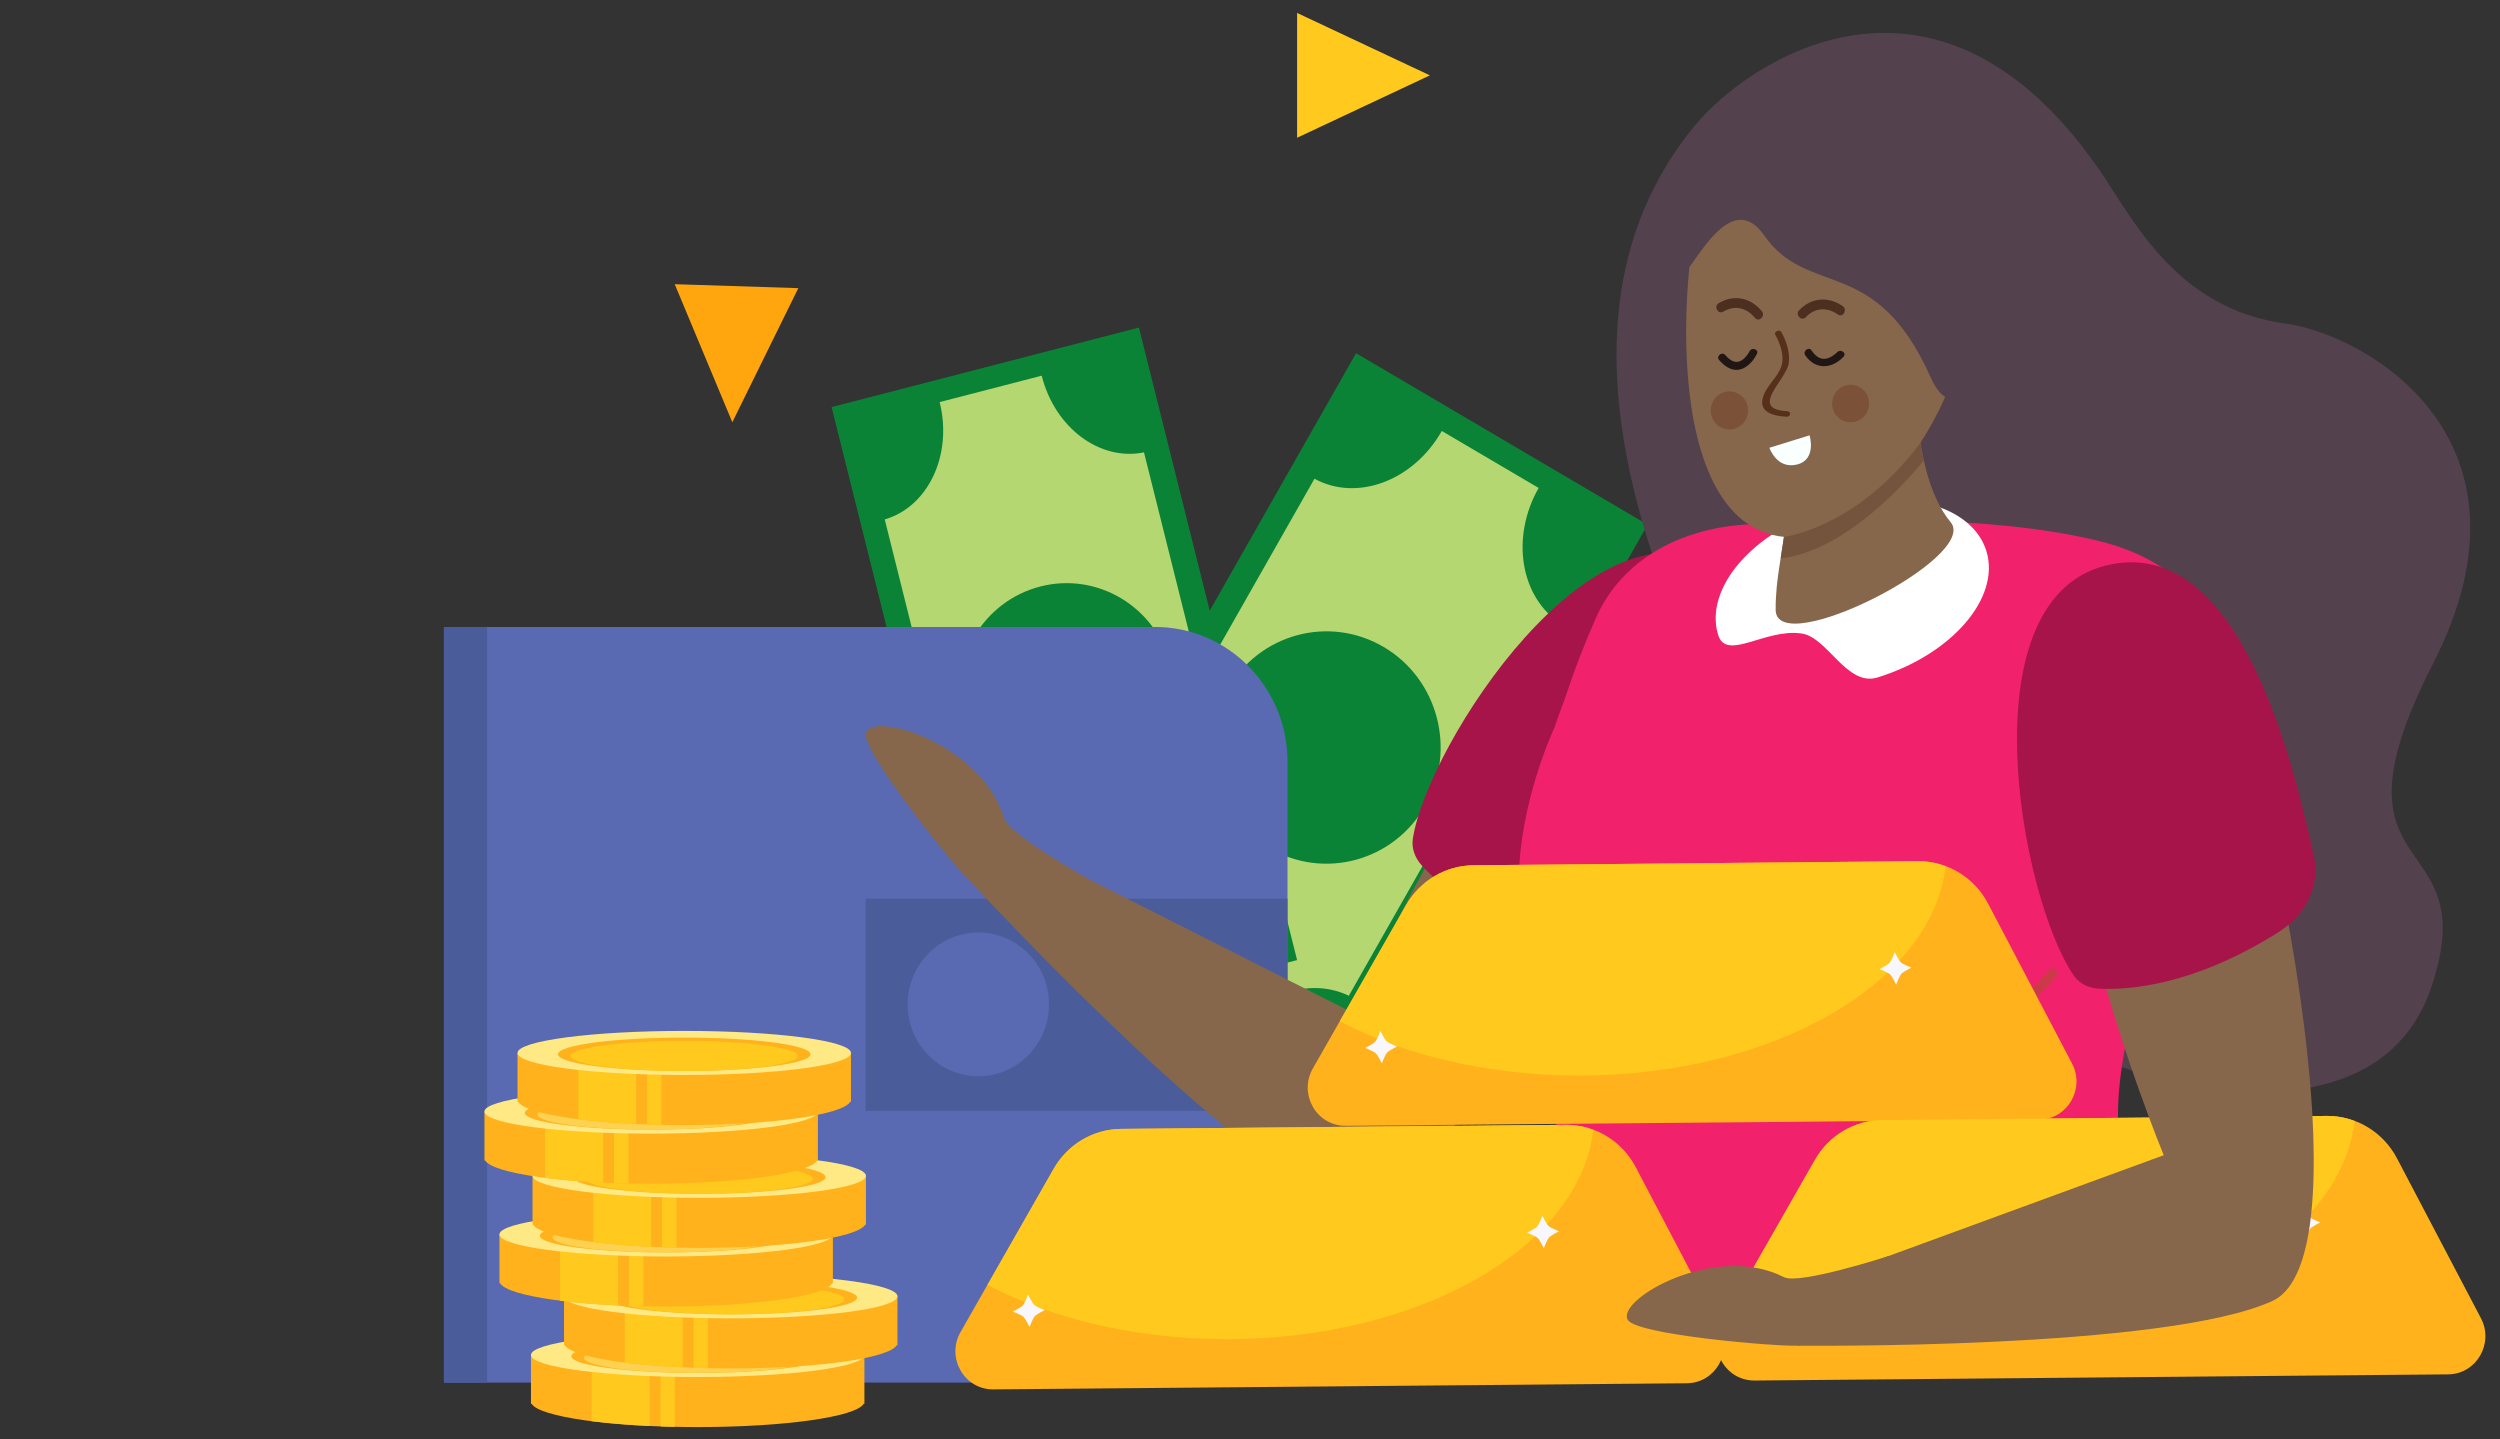 <svg width="99" height="57" viewBox="0 0 99 57" fill="none" xmlns="http://www.w3.org/2000/svg">
<rect x="0" y="0" width="99" height="57" fill="#333333" stroke="none"/>
<g clip-path="url(#clip0_7121_34196)">
<path d="M53.7 13.987L65.245 20.779L51.74 44.541L40.193 37.749L53.7 13.987Z" fill="#0A8336"/>
<path d="M52.053 18.958L43.681 33.691C45.327 34.66 45.782 37 44.741 38.985L48.588 41.247C49.708 39.421 51.791 38.645 53.413 39.432L61.794 24.686C60.209 23.648 59.814 21.286 60.93 19.323L57.095 17.067C55.971 19.047 53.732 19.877 52.054 18.958L52.053 18.958Z" fill="#B5D772"/>
<path d="M48.612 27.299C49.861 25.1 52.628 24.347 54.792 25.619C56.953 26.891 57.692 29.705 56.442 31.904C55.191 34.105 52.425 34.856 50.264 33.585C48.101 32.313 47.362 29.498 48.612 27.299Z" fill="#0A8336"/>
<path d="M32.931 16.12L45.102 12.972L51.365 38.02L39.193 41.17L32.931 16.12Z" fill="#0A8336"/>
<path d="M35.036 20.57L38.919 36.101C40.655 35.653 42.474 36.925 43.056 38.959L47.111 37.908C46.685 35.929 47.587 34.012 49.189 33.458L45.302 17.913C43.563 18.274 41.77 16.947 41.252 14.877L37.21 15.923C37.732 18.009 36.76 20.066 35.036 20.57V20.57Z" fill="#B5D772"/>
<path d="M38.11 28.493C37.529 26.176 38.907 23.818 41.188 23.227C43.467 22.638 45.784 24.04 46.364 26.358C46.943 28.678 45.566 31.035 43.287 31.625C41.007 32.215 38.689 30.813 38.11 28.493L38.11 28.493Z" fill="#0A8336"/>
<path d="M50.985 49.413V30.166C50.985 27.217 48.637 24.828 45.739 24.828H17.58V54.75H45.739C48.637 54.75 50.985 52.361 50.985 49.413Z" fill="#5969B2"/>
<path d="M50.985 35.586H34.282V43.992H50.985V35.586Z" fill="#4B5C9B"/>
<path d="M41.541 39.773C41.541 41.346 40.288 42.62 38.742 42.62C37.196 42.62 35.943 41.346 35.943 39.773C35.943 38.201 37.198 36.927 38.742 36.927C40.286 36.927 41.541 38.201 41.541 39.773Z" fill="#5969B2"/>
<path d="M19.287 24.828H17.58V54.75H19.287V24.828Z" fill="#4B5C9B"/>
<path d="M21.026 53.656V55.591H21.055C21.358 56.107 24.185 56.512 27.629 56.512C31.073 56.512 33.899 56.107 34.202 55.591H34.231V53.656H21.026Z" fill="#FFB21B"/>
<path d="M23.43 53.716V56.279C24.098 56.365 24.874 56.43 25.725 56.469V53.717H23.43V53.716Z" fill="#FFC91D"/>
<path d="M26.157 54.177V56.486C26.343 56.493 26.532 56.499 26.724 56.502V54.177H26.157Z" fill="#FFC91D"/>
<path d="M34.231 53.656C34.231 54.137 31.275 54.529 27.629 54.529C23.982 54.529 21.026 54.138 21.026 53.656C21.026 53.175 23.983 52.784 27.629 52.784C31.275 52.784 34.231 53.174 34.231 53.656Z" fill="#FFE984"/>
<path d="M32.63 53.708C32.63 54.074 30.391 54.369 27.629 54.369C24.867 54.369 22.627 54.074 22.627 53.708C22.627 53.343 24.866 53.048 27.629 53.048C30.391 53.048 32.63 53.344 32.63 53.708Z" fill="#FFB21B"/>
<path d="M32.13 53.775C32.13 54.103 30.114 54.369 27.629 54.369C25.143 54.369 23.127 54.103 23.127 53.775C23.127 53.447 25.142 53.179 27.629 53.179C30.115 53.179 32.13 53.446 32.13 53.775Z" fill="#FED150"/>
<path d="M22.336 51.334V53.269H22.365C22.668 53.785 25.495 54.19 28.938 54.19C32.382 54.19 35.209 53.785 35.512 53.269H35.54V51.334H22.336Z" fill="#FFB21B"/>
<path d="M24.739 51.395V53.958C25.407 54.044 26.184 54.108 27.034 54.148V51.395H24.739Z" fill="#FFC91D"/>
<path d="M27.467 51.856V54.164C27.652 54.172 27.842 54.176 28.033 54.181V51.856H27.467Z" fill="#FFC91D"/>
<path d="M35.54 51.334C35.54 51.816 32.585 52.207 28.938 52.207C25.292 52.207 22.336 51.816 22.336 51.334C22.336 50.851 25.292 50.461 28.938 50.461C32.585 50.461 35.54 50.852 35.54 51.334Z" fill="#FFE984"/>
<path d="M33.94 51.386C33.94 51.752 31.701 52.048 28.938 52.048C26.175 52.048 23.937 51.752 23.937 51.386C23.937 51.021 26.175 50.725 28.938 50.725C31.701 50.725 33.94 51.022 33.94 51.386Z" fill="#FFB21B"/>
<path d="M33.439 51.453C33.439 51.782 31.425 52.048 28.938 52.048C26.451 52.048 24.436 51.782 24.436 51.453C24.436 51.125 26.452 50.858 28.938 50.858C31.424 50.858 33.439 51.124 33.439 51.453Z" fill="#FFC91D"/>
<path d="M19.778 48.883V50.818H19.806C20.109 51.334 22.936 51.739 26.38 51.739C29.825 51.739 32.65 51.334 32.954 50.818H32.982V48.883H19.778Z" fill="#FFB21B"/>
<path d="M22.181 48.944V51.508C22.848 51.592 23.625 51.658 24.476 51.696V48.944H22.181Z" fill="#FFC91D"/>
<path d="M24.908 49.405V51.713C25.095 51.72 25.283 51.727 25.476 51.729V49.405H24.908Z" fill="#FFC91D"/>
<path d="M32.982 48.883C32.982 49.365 30.026 49.756 26.38 49.756C22.735 49.756 19.778 49.365 19.778 48.883C19.778 48.402 22.734 48.011 26.38 48.011C30.026 48.011 32.982 48.401 32.982 48.883Z" fill="#FFE984"/>
<path d="M31.381 48.936C31.381 49.301 29.142 49.597 26.38 49.597C23.618 49.597 21.378 49.301 21.378 48.936C21.378 48.571 23.619 48.275 26.38 48.275C29.142 48.275 31.381 48.571 31.381 48.936Z" fill="#FFB21B"/>
<path d="M30.882 49.002C30.882 49.331 28.866 49.597 26.38 49.597C23.895 49.597 21.878 49.331 21.878 49.002C21.878 48.674 23.893 48.407 26.38 48.407C28.868 48.407 30.882 48.674 30.882 49.002Z" fill="#FED150"/>
<path d="M21.088 46.561V48.496H21.116C21.419 49.012 24.246 49.417 27.69 49.417C31.134 49.417 33.96 49.012 34.264 48.496H34.291V46.561H21.087H21.088Z" fill="#FFB21B"/>
<path d="M23.492 46.623V49.185C24.159 49.27 24.936 49.335 25.786 49.375V46.623H23.492Z" fill="#FFC91D"/>
<path d="M26.218 47.084V49.392C26.404 49.398 26.593 49.404 26.785 49.408V47.084H26.218Z" fill="#FFC91D"/>
<path d="M34.291 46.561C34.291 47.044 31.336 47.434 27.69 47.434C24.045 47.434 21.088 47.044 21.088 46.561C21.088 46.079 24.044 45.689 27.69 45.689C31.337 45.689 34.291 46.079 34.291 46.561Z" fill="#FFE984"/>
<path d="M32.691 46.614C32.691 46.979 30.452 47.276 27.69 47.276C24.929 47.276 22.688 46.979 22.688 46.614C22.688 46.249 24.927 45.953 27.69 45.953C30.454 45.953 32.691 46.249 32.691 46.614Z" fill="#FFB21B"/>
<path d="M32.191 46.68C32.191 47.009 30.176 47.275 27.69 47.275C25.205 47.275 23.189 47.009 23.189 46.68C23.189 46.351 25.203 46.085 27.69 46.085C30.177 46.085 32.191 46.351 32.191 46.68Z" fill="#FFC91D"/>
<path d="M19.184 44.019V45.954H19.212C19.516 46.47 22.343 46.875 25.786 46.875C29.23 46.875 32.056 46.47 32.36 45.954H32.388V44.019H19.184Z" fill="#FFB21B"/>
<path d="M21.586 44.08V46.643C22.255 46.728 23.031 46.793 23.882 46.832V44.08H21.586Z" fill="#FFC91D"/>
<path d="M24.314 44.541V46.849C24.5 46.856 24.69 46.862 24.882 46.865V44.541H24.314Z" fill="#FFC91D"/>
<path d="M32.388 44.019C32.388 44.5 29.431 44.892 25.786 44.892C22.141 44.892 19.184 44.5 19.184 44.019C19.184 43.538 22.139 43.147 25.786 43.147C29.433 43.147 32.388 43.537 32.388 44.019Z" fill="#FFE984"/>
<path d="M30.787 44.072C30.787 44.437 28.548 44.733 25.786 44.733C23.024 44.733 20.784 44.437 20.784 44.072C20.784 43.706 23.024 43.411 25.786 43.411C28.548 43.411 30.787 43.707 30.787 44.072Z" fill="#FFB21B"/>
<path d="M30.287 44.138C30.287 44.466 28.272 44.733 25.786 44.733C23.3 44.733 21.285 44.466 21.285 44.138C21.285 43.81 23.3 43.542 25.786 43.542C28.273 43.542 30.287 43.809 30.287 44.138Z" fill="#FED150"/>
<path d="M20.493 41.697V43.632H20.522C20.826 44.148 23.652 44.553 27.095 44.553C30.539 44.553 33.366 44.148 33.669 43.632H33.698V41.697H20.493H20.493Z" fill="#FFB21B"/>
<path d="M22.898 41.758V44.321C23.564 44.406 24.342 44.471 25.192 44.511V41.758H22.898Z" fill="#FFC91D"/>
<path d="M25.623 42.219V44.527C25.81 44.534 25.999 44.539 26.191 44.544V42.219H25.623Z" fill="#FFC91D"/>
<path d="M33.698 41.697C33.698 42.179 30.743 42.569 27.096 42.569C23.448 42.569 20.494 42.179 20.494 41.697C20.494 41.215 23.449 40.824 27.096 40.824C30.742 40.824 33.698 41.215 33.698 41.697Z" fill="#FFE984"/>
<path d="M32.096 41.749C32.096 42.114 29.858 42.411 27.095 42.411C24.332 42.411 22.094 42.114 22.094 41.749C22.094 41.384 24.333 41.088 27.095 41.088C29.858 41.088 32.096 41.384 32.096 41.749Z" fill="#FFB21B"/>
<path d="M31.597 41.816C31.597 42.144 29.582 42.411 27.095 42.411C24.609 42.411 22.594 42.144 22.594 41.816C22.594 41.488 24.61 41.221 27.095 41.221C29.581 41.221 31.597 41.487 31.597 41.816Z" fill="#FFC91D"/>
<path d="M43.208 34.866C43.208 34.866 39.965 33.068 39.767 32.41C38.88 29.463 34.568 28.147 34.292 29.025C34.08 29.686 37.646 34.135 38.199 34.666C38.88 35.315 40.76 36.809 41.495 37.247C42.232 37.685 43.209 34.866 43.209 34.866H43.208Z" fill="#87674B"/>
<path d="M65.772 24.488C67.306 24.422 70.218 23.956 69.767 26.545C69.21 29.737 56.792 49.04 52.477 47.273C48.164 45.503 38.199 34.665 38.199 34.665L41.462 33.982L53.599 40.119C53.599 40.119 60.141 24.729 65.772 24.488L65.772 24.488Z" fill="#87674B"/>
<path d="M56.317 34.289C57.093 35.135 59.088 36.863 63.003 37.707C64.241 37.974 65.438 37.493 66.006 36.54C67.918 33.335 72.516 25.465 68.147 22.547C63.158 19.215 56.525 29.501 55.949 33.206C55.89 33.586 56.026 33.972 56.317 34.289V34.289Z" fill="#A71449"/>
<path d="M67.108 4.983C69.229 2.402 76.611 -2.555 83.037 6.588C84.445 8.591 86.092 12.22 90.53 12.82C93.66 13.245 100.923 17.343 96.348 26.28C91.775 35.217 98.465 32.618 96.277 39.101C93.238 48.106 75.222 40.856 70.075 31.961C61.987 17.977 63.069 9.897 67.108 4.983V4.983Z" fill="#53424D"/>
<path d="M69.241 20.764C72.972 20.569 78.571 20.346 83.024 21.4C85.283 21.935 87.29 23.204 87.573 25.546C87.769 27.169 87.914 29.187 87.909 31.594C86.413 34.149 85.284 37.138 84.678 39.287C81.525 50.48 88.739 47.867 87.36 50.272C85.39 53.71 71.97 53.401 64.049 52.147C61.437 51.733 59.564 50.007 60.145 48.724C64.273 39.595 59.8 38.935 61.684 33.476C61.993 32.58 61.248 31.699 61.364 30.712C61.453 28.871 62.311 26.488 63.192 24.486C64.248 22.084 66.657 20.899 69.241 20.764H69.241Z" fill="#F1216C"/>
<path d="M67.03 28.397C67.03 28.397 65.184 18.205 61.552 28.824C61.552 28.824 56.076 40.429 66.731 41.755C75.423 42.838 68.631 30.504 68.631 30.504L67.03 28.397V28.397Z" fill="#F1216C"/>
<path d="M60.639 37.832C62.277 41.951 66.623 41.255 69.641 39.2C69.845 39.061 69.654 38.723 69.448 38.863C66.671 40.754 62.538 41.574 61.009 37.728C60.918 37.499 60.547 37.599 60.64 37.832L60.639 37.832Z" fill="#CC3A49"/>
<path d="M71.584 39.045C74.592 42.089 78.662 41.946 81.414 38.685C81.574 38.496 81.304 38.219 81.144 38.409C78.527 41.51 74.688 41.635 71.855 38.77C71.68 38.593 71.409 38.868 71.584 39.045H71.584Z" fill="#CC3A49"/>
<path d="M78.666 21.838C79.219 23.684 77.287 25.918 74.352 26.827C73.133 27.205 72.379 25.244 71.353 25.088C69.906 24.869 68.358 26.212 68.035 25.133C67.482 23.287 69.414 21.052 72.349 20.143C75.285 19.233 78.113 19.992 78.666 21.838L78.666 21.838Z" fill="white"/>
<path d="M75.875 13.126C75.875 13.126 75.434 18.51 77.246 20.679C78.402 22.064 70.329 26.162 70.316 24.149C70.296 21.566 71.59 19.853 69.683 17.121L75.875 13.126Z" fill="#87674B"/>
<path d="M67.756 6.496C66.52 9.331 65.492 21.145 70.921 21.278C73.374 21.337 77.044 17.696 77.904 12.854C78.261 10.863 76.844 7.436 74.068 5.164C72.81 4.133 69.171 3.185 67.756 6.496V6.496Z" fill="#87674B"/>
<path d="M66.197 10.952C66.454 12.286 68.199 6.944 69.863 9.325C71.605 11.818 74.271 10.048 76.447 14.929C77.935 18.257 79.647 10.758 79.77 10.185C80.107 8.572 79.087 6.626 76.709 4.345C73.142 0.915 64.887 4.279 66.197 10.952L66.197 10.952Z" fill="#53424D"/>
<path d="M70.645 21.258C70.645 21.258 73.527 20.923 76.047 17.534C76.047 17.534 76.074 17.867 76.188 18.223C76.188 18.223 73.417 21.796 70.514 22.113L70.644 21.258L70.645 21.258Z" fill="#75543E"/>
<path d="M71.311 50.545C72.07 49.35 72.681 51.889 72.718 52.306C72.752 52.704 72.798 53.279 72.564 53.628C72.271 54.064 71.582 53.919 71.567 53.375C71.56 53.154 71.223 53.168 71.23 53.388C71.247 53.993 71.774 54.357 72.346 54.194C73.001 54.008 73.082 53.211 73.072 52.619C73.06 51.866 72.913 50.85 72.393 50.27C71.959 49.785 71.359 49.841 71.012 50.388C70.894 50.573 71.195 50.73 71.311 50.545Z" fill="#4D4382"/>
<path d="M72.336 50.316C73.094 49.121 73.706 51.66 73.742 52.076C73.776 52.474 73.822 53.05 73.588 53.398C73.295 53.835 72.606 53.69 72.591 53.146C72.584 52.925 72.247 52.938 72.254 53.159C72.271 53.764 72.798 54.128 73.37 53.965C74.025 53.778 74.106 52.981 74.096 52.389C74.084 51.637 73.937 50.62 73.417 50.041C72.983 49.556 72.383 49.611 72.036 50.158C71.918 50.344 72.219 50.5 72.335 50.316L72.336 50.316Z" fill="#4D4382"/>
<path d="M72.752 13.949C72.792 13.906 72.705 13.992 72.688 14.005C72.616 14.062 72.544 14.116 72.46 14.154C72.137 14.302 71.91 14.132 71.734 13.873C71.623 13.71 71.379 13.909 71.489 14.071C71.88 14.646 72.533 14.626 73.004 14.126C73.142 13.979 72.889 13.803 72.752 13.949H72.752Z" fill="#201714"/>
<path d="M69.282 13.91C69.229 14.013 69.151 14.115 69.067 14.194C68.79 14.452 68.538 14.311 68.319 14.058C68.191 13.909 67.945 14.106 68.075 14.256C68.332 14.555 68.689 14.779 69.086 14.559C69.3 14.44 69.464 14.231 69.574 14.018C69.666 13.84 69.374 13.734 69.282 13.91H69.282Z" fill="#201714"/>
<path d="M68.243 12.341C68.694 12.07 69.165 12.183 69.497 12.589C69.653 12.779 69.924 12.512 69.769 12.324C69.33 11.788 68.663 11.643 68.059 12.006C67.851 12.132 68.033 12.467 68.243 12.341H68.243Z" fill="#4D2F20"/>
<path d="M71.508 12.562C71.87 12.176 72.354 12.155 72.782 12.455C72.983 12.594 73.173 12.263 72.974 12.124C72.408 11.729 71.727 11.774 71.243 12.289C71.075 12.468 71.34 12.74 71.508 12.562Z" fill="#4D2F20"/>
<path d="M70.302 13.257C70.473 13.562 70.606 13.931 70.584 14.283C70.552 14.796 70.067 15.133 69.863 15.597C69.583 16.234 70.055 16.467 70.747 16.503C70.914 16.512 70.944 16.292 70.777 16.283C69.225 16.203 70.752 15.044 70.835 14.373C70.888 13.954 70.745 13.517 70.541 13.152C70.471 13.028 70.232 13.132 70.302 13.257H70.302Z" fill="#56301B"/>
<path d="M71.659 17.239C71.659 17.239 71.955 18.203 71.156 18.396C70.358 18.59 70.068 17.732 70.068 17.732L71.659 17.239V17.239Z" fill="#FAFFFF"/>
<path d="M74.013 16.054C73.973 16.462 73.615 16.761 73.213 16.72C72.811 16.68 72.517 16.315 72.557 15.906C72.597 15.498 72.956 15.199 73.358 15.239C73.76 15.28 74.053 15.645 74.013 16.054Z" fill="#7B5138"/>
<path d="M67.904 15.786C68.157 15.46 68.623 15.404 68.944 15.662C69.265 15.919 69.319 16.393 69.066 16.719C68.813 17.046 68.347 17.102 68.026 16.844C67.705 16.586 67.651 16.112 67.904 15.786Z" fill="#7B5138"/>
<path d="M44.394 44.705L61.997 44.543C63.158 44.532 64.228 45.178 64.775 46.219L68.1 52.553C68.626 53.555 67.918 54.767 66.802 54.777L39.336 55.02C38.184 55.031 37.459 53.763 38.037 52.749L41.727 46.283C42.279 45.314 43.294 44.714 44.394 44.704V44.705Z" fill="#FFB21B"/>
<path d="M44.394 44.704C43.293 44.715 42.279 45.315 41.726 46.283L39.102 50.882C41.649 52.22 44.955 53.03 48.572 53.03C56.261 53.03 62.555 49.375 63.097 44.743C62.75 44.613 62.379 44.539 61.997 44.543L44.394 44.704H44.394Z" fill="#FFC91D"/>
<path d="M60.873 48.569C60.952 48.482 61.078 48.143 61.078 48.143C61.078 48.143 61.234 48.469 61.321 48.548C61.407 48.629 61.74 48.758 61.74 48.758C61.74 48.758 61.42 48.916 61.341 49.004C61.262 49.092 61.136 49.431 61.136 49.431C61.136 49.431 60.98 49.105 60.893 49.025C60.807 48.945 60.474 48.816 60.474 48.816C60.474 48.816 60.794 48.657 60.873 48.569H60.873Z" fill="#F7F7FC"/>
<path d="M40.506 51.691C40.584 51.603 40.711 51.264 40.711 51.264C40.711 51.264 40.867 51.59 40.953 51.67C41.039 51.751 41.373 51.88 41.373 51.88C41.373 51.88 41.053 52.038 40.973 52.125C40.895 52.213 40.768 52.552 40.768 52.552C40.768 52.552 40.612 52.227 40.526 52.146C40.44 52.066 40.107 51.938 40.107 51.938C40.107 51.938 40.427 51.778 40.506 51.691H40.506Z" fill="#F7F7FC"/>
<path d="M58.347 34.265L75.95 34.103C77.11 34.093 78.18 34.739 78.727 35.78L82.052 42.113C82.578 43.115 81.871 44.328 80.754 44.337L53.288 44.581C52.136 44.591 51.411 43.323 51.989 42.31L55.679 35.843C56.231 34.875 57.246 34.275 58.346 34.265L58.347 34.265Z" fill="#FFB21B"/>
<path d="M58.347 34.265C57.246 34.275 56.232 34.875 55.679 35.844L53.055 40.443C55.602 41.781 58.908 42.591 62.525 42.591C70.214 42.591 76.507 38.935 77.05 34.303C76.702 34.174 76.332 34.1 75.95 34.103L58.347 34.265H58.347Z" fill="#FFC91D"/>
<path d="M74.825 38.13C74.904 38.042 75.031 37.703 75.031 37.703C75.031 37.703 75.187 38.029 75.273 38.109C75.359 38.19 75.692 38.318 75.692 38.318C75.692 38.318 75.372 38.477 75.293 38.564C75.215 38.652 75.088 38.991 75.088 38.991C75.088 38.991 74.932 38.666 74.846 38.585C74.759 38.505 74.426 38.377 74.426 38.377C74.426 38.377 74.746 38.218 74.825 38.13H74.825Z" fill="#F7F7FC"/>
<path d="M54.458 41.251C54.537 41.164 54.663 40.825 54.663 40.825C54.663 40.825 54.82 41.151 54.906 41.231C54.992 41.311 55.325 41.44 55.325 41.44C55.325 41.44 55.005 41.598 54.926 41.686C54.847 41.774 54.721 42.113 54.721 42.113C54.721 42.113 54.565 41.787 54.478 41.707C54.392 41.627 54.06 41.498 54.06 41.498C54.06 41.498 54.38 41.339 54.458 41.251Z" fill="#F7F7FC"/>
<path d="M74.539 44.353L92.142 44.191C93.303 44.181 94.373 44.827 94.92 45.868L98.245 52.201C98.771 53.203 98.064 54.415 96.947 54.425L69.481 54.669C68.329 54.679 67.604 53.411 68.182 52.398L71.872 45.932C72.424 44.963 73.438 44.363 74.539 44.353V44.353Z" fill="#FFB21B"/>
<path d="M74.54 44.353C73.439 44.363 72.424 44.963 71.872 45.932L69.248 50.53C71.795 51.869 75.101 52.679 78.717 52.679C86.407 52.679 92.7 49.024 93.243 44.391C92.895 44.262 92.525 44.188 92.142 44.191L74.54 44.353Z" fill="#FFC91D"/>
<path d="M91.018 48.218C91.097 48.13 91.224 47.791 91.224 47.791C91.224 47.791 91.38 48.117 91.466 48.197C91.552 48.277 91.885 48.406 91.885 48.406C91.885 48.406 91.565 48.564 91.486 48.652C91.408 48.74 91.281 49.079 91.281 49.079C91.281 49.079 91.125 48.753 91.039 48.673C90.953 48.593 90.62 48.464 90.62 48.464C90.62 48.464 90.94 48.305 91.018 48.218V48.218Z" fill="#F7F7FC"/>
<path d="M70.651 51.339C70.73 51.252 70.856 50.913 70.856 50.913C70.856 50.913 71.012 51.239 71.099 51.319C71.185 51.399 71.518 51.528 71.518 51.528C71.518 51.528 71.198 51.686 71.119 51.774C71.04 51.862 70.914 52.2 70.914 52.2C70.914 52.2 70.758 51.875 70.671 51.795C70.585 51.715 70.252 51.586 70.252 51.586C70.252 51.586 70.572 51.427 70.651 51.339Z" fill="#F7F7FC"/>
<path d="M74.767 49.746C74.767 49.746 71.247 50.885 70.643 50.575C67.938 49.189 64.021 51.447 64.453 52.257C64.776 52.869 70.401 53.327 71.16 53.288C72.092 53.236 74.453 52.889 75.273 52.651C76.093 52.413 74.767 49.746 74.767 49.746Z" fill="#87674B"/>
<path d="M83.007 25.99C84.021 24.818 85.704 22.356 87.23 24.478C89.111 27.094 94.226 49.57 89.987 51.518C85.747 53.462 71.16 53.288 71.16 53.288L72.932 50.418L85.684 45.746C85.684 45.746 79.283 30.294 83.007 25.99H83.007Z" fill="#87674B"/>
<path d="M83.126 39.151C84.262 39.211 86.877 39.045 90.269 36.887C91.342 36.204 91.875 35.012 91.633 33.924C90.821 30.268 88.756 21.357 83.621 22.344C77.757 23.472 80.006 35.559 82.122 38.631C82.339 38.947 82.7 39.128 83.126 39.15L83.126 39.151Z" fill="#A71449"/>
<path d="M51.365 0.513V5.455L56.623 2.984L51.365 0.513Z" fill="#FFC91D"/>
<path d="M31.613 11.411L26.719 11.254L29 16.721L31.613 11.411Z" fill="#FFA60E"/>
</g>
<defs>
<clipPath id="clip0_7121_34196">
<rect width="98" height="56" fill="white" transform="translate(0.422 0.513)"/>
</clipPath>
</defs>
</svg>
